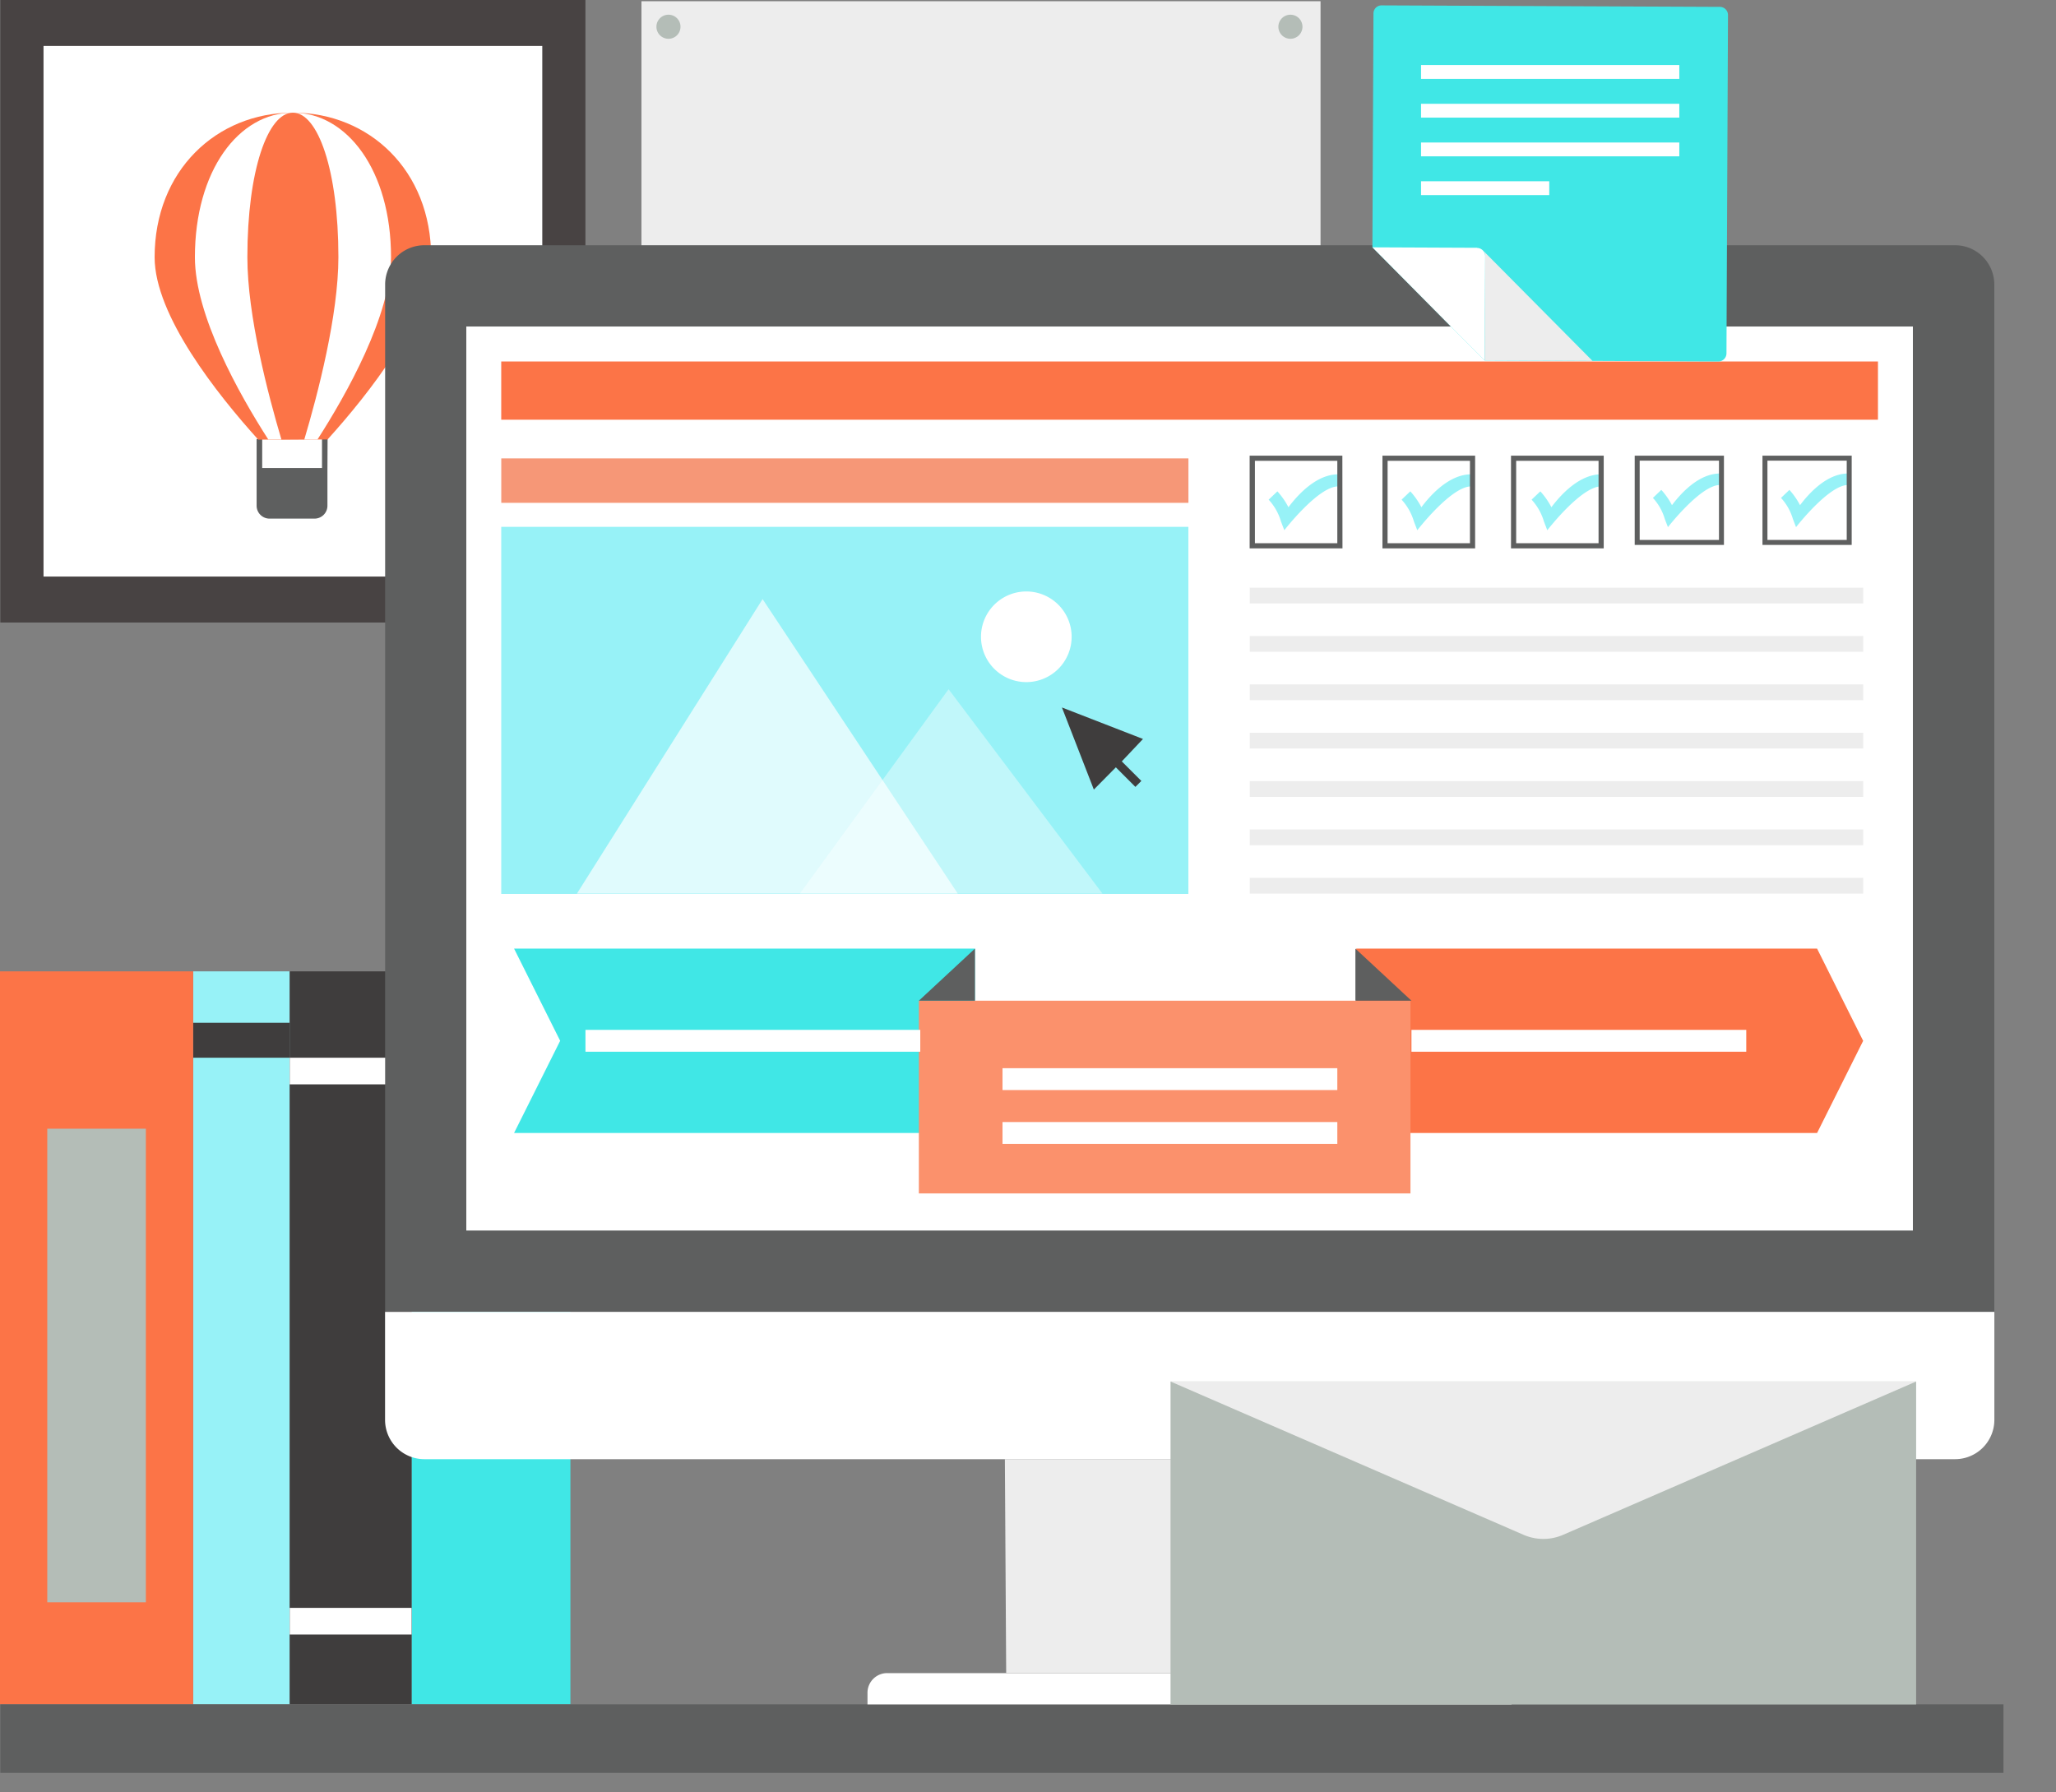 <svg xmlns="http://www.w3.org/2000/svg" viewBox="0 0 538 469"><rect x="0" y="0" width="538" height="469" fill="#808080" stroke="none"/><defs><style>.cls-1{isolation:isolate;}.cls-17,.cls-2{fill:#ededed;}.cls-3{fill:#97f2f7;}.cls-4{fill:#81c3be;}.cls-5{fill:#3f3d3d;}.cls-6{fill:#40e7e6;}.cls-7{fill:#d63736;}.cls-8{fill:#484343;}.cls-9{fill:#fc7447;}.cls-10{fill:#b4bdb7;}.cls-11,.cls-15{fill:#fff;}.cls-12{fill:#5e5f5f;}.cls-13{fill:#f69777;}.cls-14{opacity:0.7;}.cls-15{opacity:0.4;}.cls-16{fill:#fb916c;}.cls-17{mix-blend-mode:multiply;}</style></defs><title>front-banner</title><g class="cls-1"><g id="Layer_3" data-name="Layer 3"><rect id="_Csoport_" data-name="&lt;Csoport&gt;" class="cls-2" x="167.85" y="0.32" width="177.7" height="261.2"/><rect class="cls-3" x="50.54" y="254.18" width="25.27" height="191.8"/><rect class="cls-4" x="50.54" y="449.19" width="25.27" height="9.14"/><rect class="cls-5" x="50.54" y="267.64" width="25.27" height="9.14" transform="translate(126.36 544.42) rotate(180)"/><rect class="cls-6" x="107.7" y="254.18" width="41.56" height="191.8"/><rect class="cls-7" x="107.7" y="449.19" width="41.56" height="9.14"/><rect class="cls-7" x="107.7" y="267.64" width="41.56" height="9.14" transform="translate(256.97 544.42) rotate(180)"/><rect class="cls-8" x="121.86" y="288.6" width="13.26" height="40.56"/><rect class="cls-9" y="254.18" width="50.54" height="191.8"/><rect class="cls-10" x="12.37" y="295.35" width="25.8" height="123.93"/><rect class="cls-5" x="75.81" y="254.18" width="31.89" height="191.8"/><rect class="cls-11" x="75.81" y="420.74" width="31.89" height="6.97"/><rect class="cls-11" x="75.81" y="276.78" width="31.89" height="6.97"/><rect class="cls-8" x="0.08" width="153.11" height="162.9"/><rect class="cls-11" x="11.39" y="12.02" width="130.51" height="138.85"/><path class="cls-12" d="M85.72,114.88H84.26v7.58H68.61v-7.58H67.15v17.45a3.38,3.38,0,0,0,3.37,3.38H82.31a3.38,3.38,0,0,0,3.37-3.38V123.2h0Z"/><path class="cls-9" d="M85.71,115c10.72-11.86,27.11-32.49,27.11-47.73,0-22.66-16.2-37.79-36.18-37.79S40.46,44.65,40.46,67.31c0,15.24,16.4,35.87,27.11,47.73Z"/><path class="cls-11" d="M83.08,115c7.61-11.86,19.24-32.49,19.24-47.73,0-22.66-11.5-37.79-25.68-37.79S51,44.65,51,67.31C51,82.55,62.6,103.18,70.2,115Z"/><path class="cls-9" d="M79.63,115c3.53-11.86,8.92-32.49,8.92-47.73,0-22.66-5.33-37.79-11.91-37.79S64.73,44.65,64.73,67.31c0,15.24,5.39,35.87,8.92,47.73Z"/><rect id="_Csoport_2" data-name="&lt;Csoport&gt;" class="cls-12" x="0.08" y="445.97" width="524.17" height="17.94"/><polygon class="cls-2" points="359.62 437.78 263.29 437.78 262.95 381.83 359.59 381.83 359.62 437.78"/><path class="cls-11" d="M395.52,446H227v-3.06a5.14,5.14,0,0,1,5.15-5.13H390.37a5.14,5.14,0,0,1,5.15,5.13Z"/><path class="cls-12" d="M521.86,343.28V74.42a10.29,10.29,0,0,0-10.27-10.25H111a10.28,10.28,0,0,0-10.22,10.25V343.28Z"/><rect class="cls-11" x="122.02" y="85.44" width="378.53" height="236.56"/><rect class="cls-9" x="131.16" y="94.59" width="360.25" height="15.24"/><path class="cls-11" d="M521.87,343.28v28.31a10.29,10.29,0,0,1-10.27,10.24H111a10.29,10.29,0,0,1-10.24-10.24V343.28Z"/><rect class="cls-3" x="131.16" y="137.86" width="179.81" height="96.06"/><rect class="cls-13" x="131.17" y="119.95" width="179.81" height="11.63"/><g class="cls-14"><polyline class="cls-11" points="150.96 233.84 199.55 156.77 250.63 233.84"/></g><polyline class="cls-15" points="209.31 233.84 248.22 180.35 288.49 233.84"/><path class="cls-11" d="M280.42,166.65a11.86,11.86,0,1,1-11.86-11.88A11.87,11.87,0,0,1,280.42,166.65Z"/><path class="cls-3" d="M336.08,138.76l-.88-2.29a14.24,14.24,0,0,0-3.23-5.72l2.29-2.18a19.75,19.75,0,0,1,2.89,4.16c2.49-3.32,7.35-8.61,13-8.61v3.16c-5.22,0-14.09,11.48-14.09,11.48"/><path class="cls-3" d="M370.87,138.76l-.88-2.29a14.48,14.48,0,0,0-3.23-5.72l2.28-2.18a19.59,19.59,0,0,1,2.9,4.16c2.48-3.32,7.35-8.61,13-8.61v3.16c-5.22,0-14.08,11.48-14.08,11.48"/><path class="cls-3" d="M404.89,138.76l-.88-2.29a14.48,14.48,0,0,0-3.23-5.72l2.28-2.18a19.59,19.59,0,0,1,2.9,4.16c2.48-3.32,7.35-8.61,13-8.61v3.16c-5.22,0-14.08,11.48-14.08,11.48"/><rect class="cls-2" x="327.03" y="153.78" width="160.52" height="4.13"/><rect class="cls-2" x="327.03" y="166.43" width="160.52" height="4.13"/><rect class="cls-2" x="327.03" y="179.09" width="160.52" height="4.13"/><rect class="cls-2" x="327.03" y="191.74" width="160.52" height="4.13"/><rect class="cls-2" x="327.03" y="204.4" width="160.52" height="4.13"/><rect class="cls-2" x="327.03" y="217.05" width="160.52" height="4.13"/><rect class="cls-2" x="327.03" y="229.71" width="160.52" height="4.13"/><path class="cls-12" d="M351.29,143.5H327V119.24h24.26Zm-22.91-1.35h21.56V120.59H328.38Z"/><path class="cls-12" d="M386,143.5H361.75V119.24H386Zm-22.91-1.35h21.56V120.59H363.1Z"/><path class="cls-12" d="M419.65,143.5H395.39V119.24h24.26Zm-22.91-1.35H418.3V120.59H396.74Z"/><path class="cls-3" d="M436.48,138l-.85-2.2a13.74,13.74,0,0,0-3.11-5.51l2.2-2.1a19,19,0,0,1,2.79,4c2.39-3.19,7.07-8.28,12.53-8.28v3c-5,0-13.56,11-13.56,11"/><path class="cls-3" d="M470,138l-.85-2.2a13.86,13.86,0,0,0-3.11-5.51l2.2-2.1a19.19,19.19,0,0,1,2.78,4c2.4-3.19,7.08-8.28,12.53-8.28v3c-5,0-13.55,11-13.55,11"/><path class="cls-12" d="M451.11,142.59H427.76V119.24h23.35Zm-22.05-1.3h20.75V120.54H429.06Z"/><path class="cls-12" d="M484.54,142.59H461.19V119.24h23.35Zm-22.05-1.3h20.75V120.54H462.49Z"/><polygon class="cls-6" points="255.12 296.47 134.52 296.47 146.58 272.35 134.52 248.23 255.12 248.23 255.12 296.47"/><polygon class="cls-9" points="475.48 296.48 354.89 296.48 354.89 248.23 475.48 248.23 487.54 272.36 475.48 296.48"/><rect class="cls-16" x="240.44" y="261.86" width="128.64" height="50.43"/><polygon class="cls-12" points="240.44 261.86 255.12 248.23 255.12 261.86 240.44 261.86"/><polygon class="cls-12" points="369.34 261.86 354.67 248.23 354.67 261.86 369.34 261.86"/><polygon class="cls-5" points="299.09 193.37 277.88 185.13 286.23 206.61 291.99 200.79 297.1 205.91 298.66 204.35 293.54 199.24 299.09 193.37"/><rect id="_Csoport_3" data-name="&lt;Csoport&gt;" class="cls-11" x="262.33" y="279.52" width="87.61" height="5.72"/><rect id="_Csoport_4" data-name="&lt;Csoport&gt;" class="cls-11" x="262.33" y="293.61" width="87.61" height="5.72"/><rect id="_Csoport_5" data-name="&lt;Csoport&gt;" class="cls-11" x="153.2" y="269.49" width="87.61" height="5.72"/><rect id="_Csoport_6" data-name="&lt;Csoport&gt;" class="cls-11" x="369.34" y="269.49" width="87.61" height="5.72"/><rect class="cls-10" x="306.3" y="361.51" width="195.1" height="84.5"/><path class="cls-2" d="M306.3,361.51l92.37,40.11a13,13,0,0,0,10.36,0l92.37-40.11"/><g id="post_it" data-name="post it"><path class="cls-6" d="M450.07,1.8l-88.56-.39a2.1,2.1,0,0,0-2.11,2.1l-.28,61.2,29.33,29.6,61.2.28a2.13,2.13,0,0,0,2.12-2.11l.4-88.55a2.13,2.13,0,0,0-2.1-2.13Z"/><path class="cls-11" d="M386.52,64.84l-27.39-.12,29.32,29.59h.05L388.63,67a2.14,2.14,0,0,0-2.11-2.12Z"/><path class="cls-17" d="M416.71,94.43l-28.6-28.84h0a2.09,2.09,0,0,1,.54,1.36l-.13,27.35Z"/></g><rect class="cls-11" x="371.85" y="17.02" width="67.58" height="3.62"/><rect class="cls-11" x="371.85" y="27.16" width="67.58" height="3.62"/><rect class="cls-11" x="371.85" y="37.29" width="67.58" height="3.62"/><rect class="cls-11" x="371.85" y="47.43" width="33.55" height="3.62"/><path id="_Csoport_7" data-name="&lt;Csoport&gt;" class="cls-10" d="M340.82,7a3.15,3.15,0,1,1-3.15-3.15A3.15,3.15,0,0,1,340.82,7Z"/><path id="_Csoport_8" data-name="&lt;Csoport&gt;" class="cls-10" d="M178.07,7a3.15,3.15,0,1,1-3.15-3.15A3.14,3.14,0,0,1,178.07,7Z"/></g></g></svg>